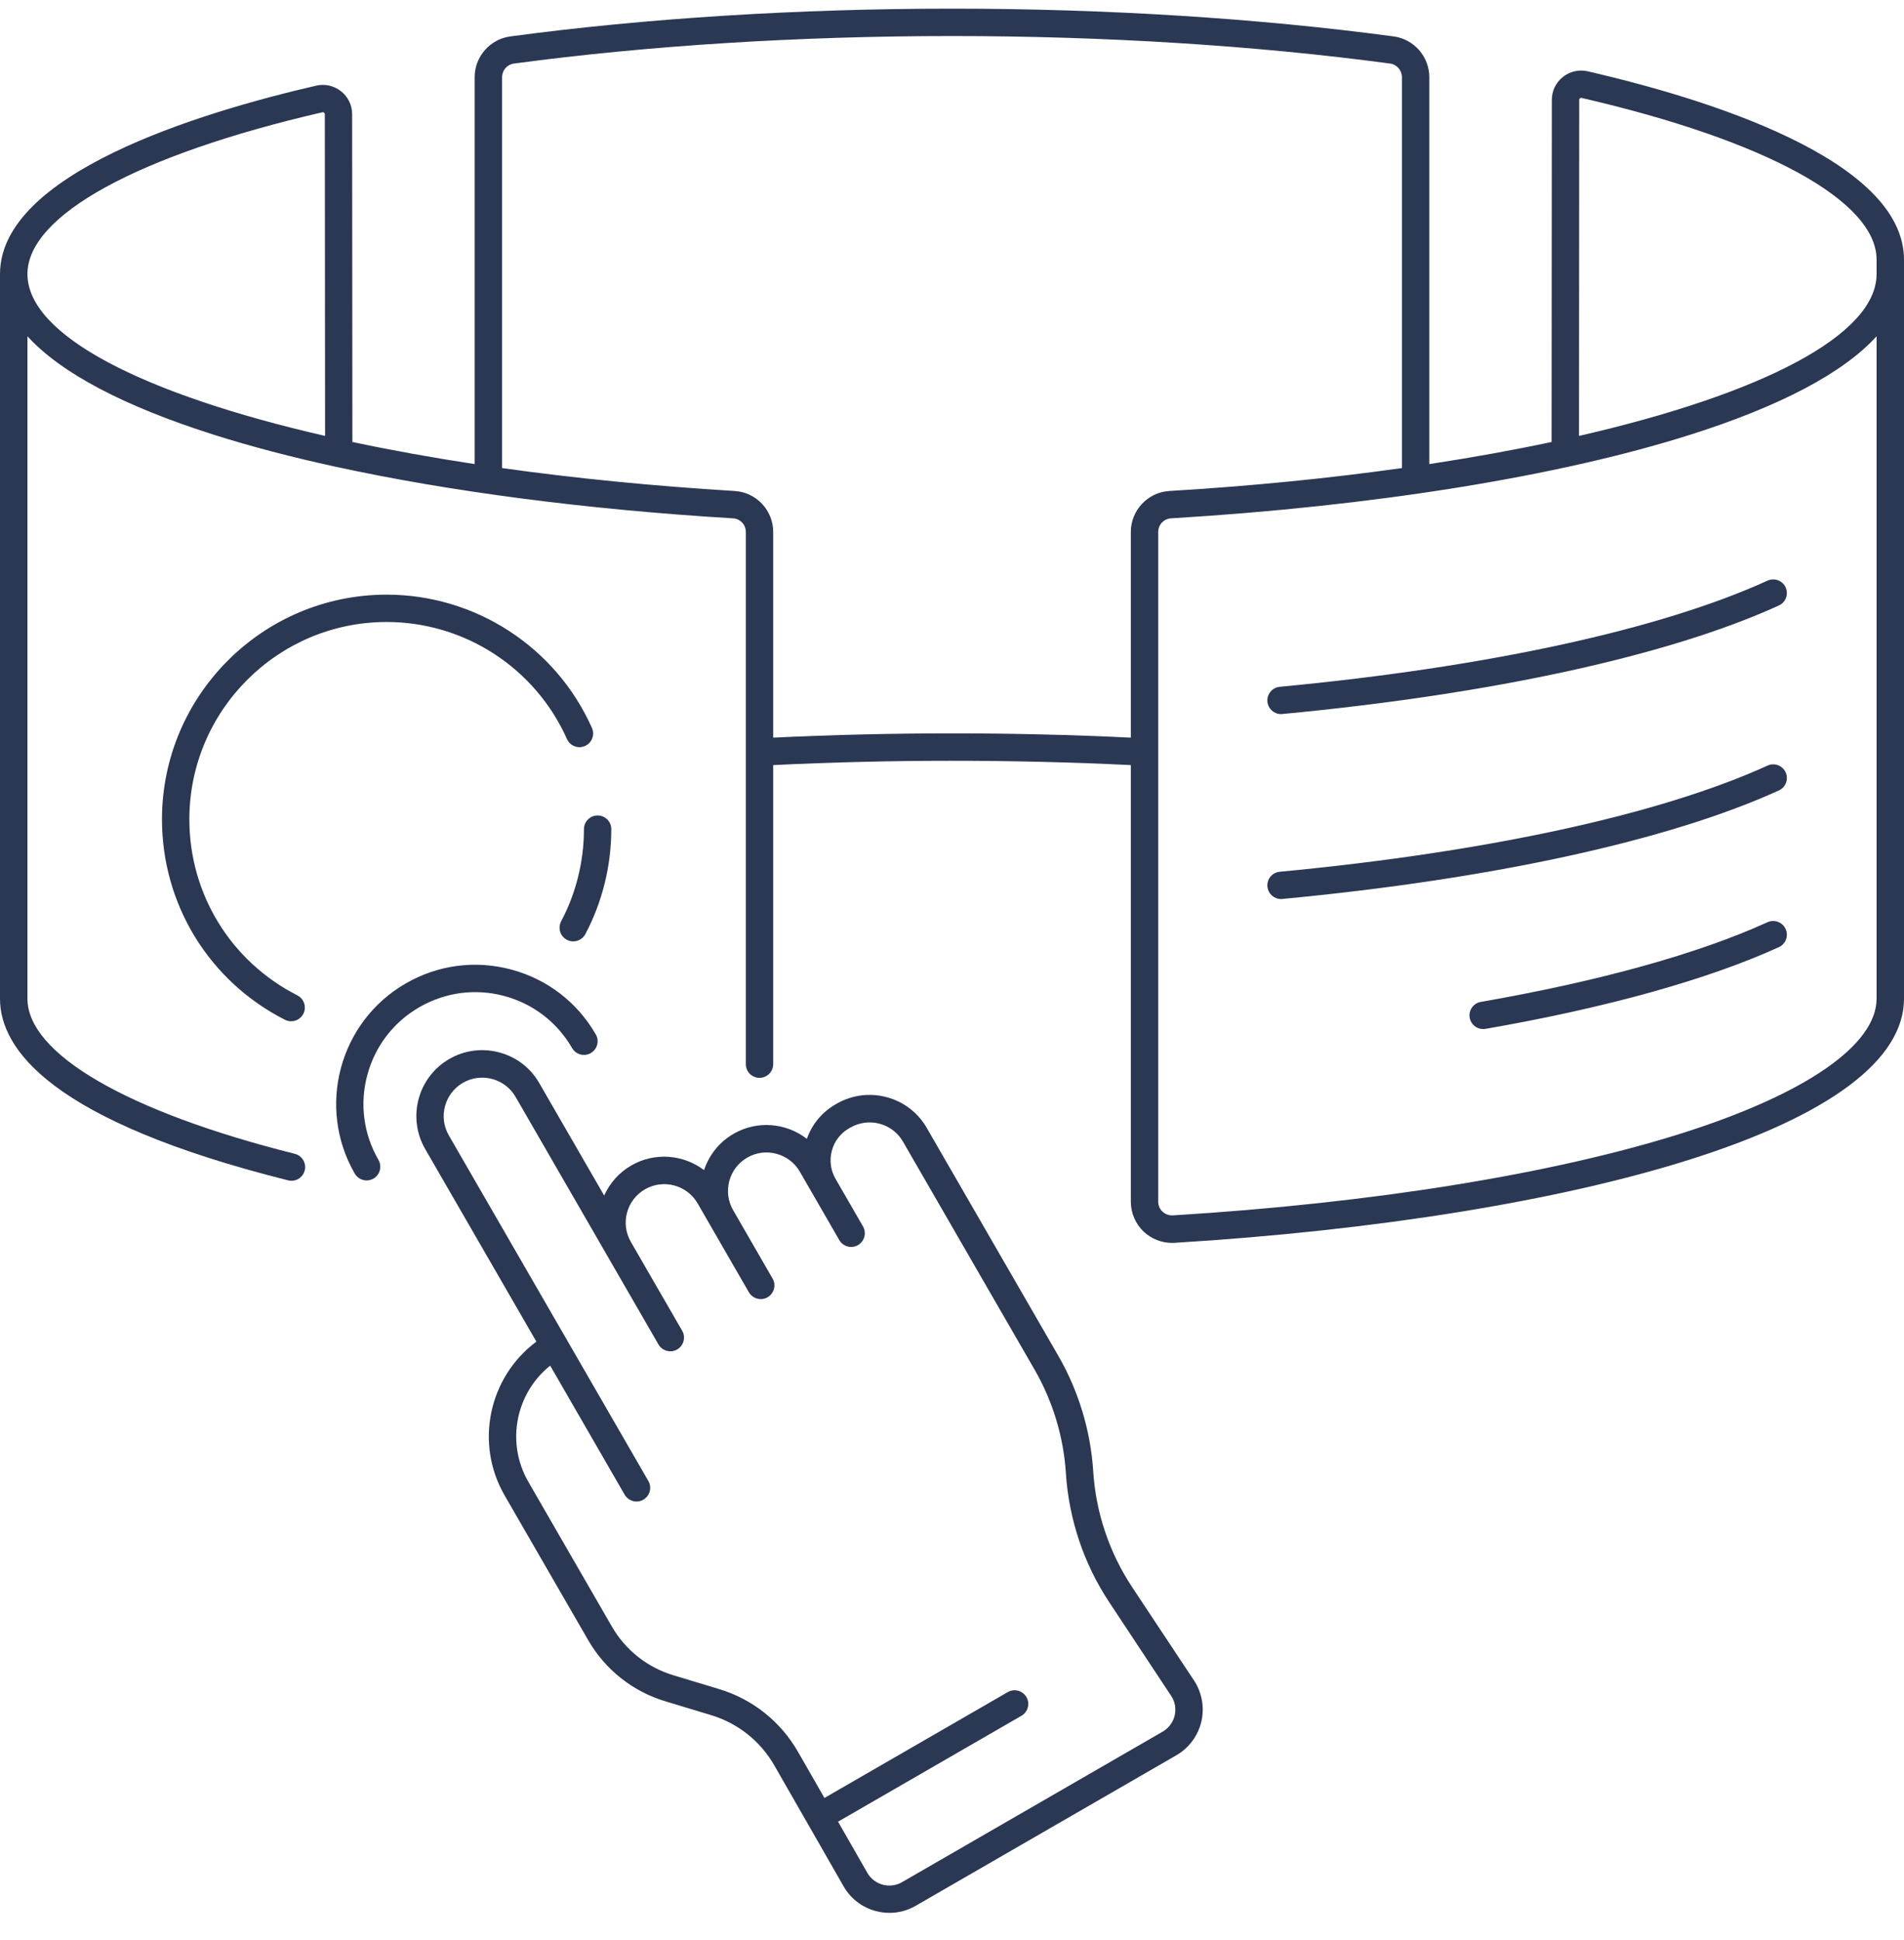<svg width="53" height="54" viewBox="0 0 53 54" fill="none" xmlns="http://www.w3.org/2000/svg">
<path d="M31.513 44.173C30.879 43.214 30.503 42.099 30.431 40.95C30.359 39.825 30.023 38.712 29.459 37.736L25.796 31.391C25.551 30.967 25.155 30.663 24.68 30.537C24.206 30.411 23.711 30.477 23.284 30.723L23.253 30.741C22.878 30.958 22.602 31.294 22.46 31.698C21.889 31.255 21.083 31.174 20.419 31.558C20.015 31.791 19.735 32.156 19.598 32.568C19.028 32.136 18.23 32.059 17.572 32.439C17.234 32.634 16.974 32.927 16.818 33.276L15.011 30.146C14.767 29.722 14.372 29.418 13.898 29.292C13.425 29.166 12.931 29.23 12.506 29.475C11.63 29.981 11.33 31.104 11.835 31.98L14.931 37.342C13.611 38.323 13.205 40.164 14.046 41.621L16.371 45.648C16.847 46.473 17.611 47.079 18.523 47.353L19.792 47.737C20.54 47.962 21.165 48.46 21.554 49.137L22.479 50.751L23.482 52.502C23.678 52.844 23.995 53.088 24.375 53.19C24.502 53.225 24.631 53.241 24.76 53.241C25.014 53.241 25.266 53.175 25.492 53.043L32.745 48.855C33.094 48.654 33.348 48.312 33.441 47.919C33.533 47.526 33.458 47.109 33.236 46.772L31.513 44.173ZM32.698 47.748C32.653 47.939 32.534 48.099 32.363 48.198L25.11 52.386C24.946 52.481 24.755 52.506 24.573 52.457C24.39 52.408 24.237 52.29 24.143 52.126L23.328 50.703L28.433 47.756C28.614 47.651 28.677 47.418 28.572 47.236C28.466 47.054 28.233 46.991 28.052 47.097L22.949 50.043L22.215 48.762C21.73 47.915 20.948 47.292 20.013 47.011L18.744 46.628C18.018 46.409 17.41 45.927 17.031 45.27L14.707 41.244C14.076 40.15 14.357 38.775 15.315 38.01L17.388 41.602C17.459 41.724 17.587 41.792 17.718 41.792C17.782 41.792 17.849 41.776 17.908 41.741C18.09 41.636 18.153 41.403 18.048 41.221L12.494 31.602C12.198 31.091 12.375 30.433 12.887 30.137C13.399 29.843 14.056 30.018 14.352 30.53L18.329 37.42C18.435 37.602 18.668 37.665 18.85 37.56C19.031 37.454 19.095 37.221 18.989 37.039L17.561 34.566C17.418 34.318 17.379 34.029 17.454 33.753C17.529 33.476 17.706 33.245 17.954 33.102C18.465 32.807 19.123 32.982 19.419 33.494L20.846 35.968C20.952 36.149 21.185 36.212 21.367 36.107C21.548 36.001 21.611 35.768 21.506 35.587L20.408 33.684C20.265 33.436 20.227 33.148 20.301 32.871C20.375 32.595 20.553 32.363 20.801 32.22C21.049 32.077 21.337 32.039 21.614 32.114C21.89 32.188 22.122 32.365 22.265 32.613L23.363 34.516C23.468 34.697 23.701 34.761 23.883 34.655C24.064 34.549 24.128 34.316 24.022 34.135L23.255 32.805C23.12 32.569 23.084 32.293 23.155 32.03C23.225 31.764 23.396 31.542 23.634 31.405L23.665 31.387C23.916 31.242 24.207 31.203 24.485 31.277C24.761 31.351 24.993 31.527 25.135 31.775L28.798 38.12C29.304 38.996 29.606 39.992 29.67 41.002C29.752 42.283 30.169 43.527 30.878 44.597L32.598 47.198C32.708 47.36 32.743 47.556 32.698 47.748Z" fill="#2A3853"/>
<path d="M11.674 28.033C12.394 27.617 13.233 27.507 14.036 27.721C14.839 27.937 15.509 28.452 15.925 29.171C16.03 29.353 16.263 29.416 16.445 29.31C16.627 29.205 16.69 28.972 16.584 28.79C16.067 27.895 15.232 27.253 14.233 26.986C13.234 26.718 12.19 26.855 11.293 27.373C9.443 28.441 8.808 30.814 9.875 32.665C9.946 32.786 10.075 32.855 10.205 32.855C10.269 32.855 10.336 32.839 10.396 32.804C10.577 32.698 10.64 32.465 10.535 32.284C10.119 31.564 10.009 30.725 10.224 29.922C10.439 29.12 10.954 28.448 11.674 28.033Z" fill="#2A3853"/>
<path d="M44.198 1.985C43.954 1.928 43.701 1.986 43.505 2.142C43.309 2.297 43.197 2.53 43.197 2.779L43.19 12.302C42.125 12.528 40.987 12.734 39.786 12.917V2.147C39.786 1.577 39.36 1.09 38.795 1.014C35.035 0.509 30.784 0.241 26.5 0.241C22.215 0.241 17.965 0.508 14.204 1.014C13.639 1.09 13.213 1.577 13.213 2.147V12.917C12.012 12.734 10.874 12.528 9.809 12.302L9.802 3.179C9.802 2.928 9.69 2.697 9.494 2.541C9.298 2.385 9.045 2.328 8.801 2.384C5.514 3.143 0 4.833 0 7.628V27.797C0 29.187 1.392 31.193 8.021 32.853C8.053 32.86 8.083 32.865 8.114 32.865C8.285 32.865 8.439 32.749 8.483 32.576C8.534 32.372 8.41 32.165 8.205 32.114C3.548 30.946 0.764 29.332 0.764 27.795V9.36C1.69 10.378 3.449 11.309 5.98 12.109C6.993 12.429 8.119 12.724 9.338 12.99C9.347 12.992 9.355 12.994 9.364 12.995C12.537 13.685 16.334 14.182 20.404 14.427C20.605 14.438 20.761 14.605 20.761 14.806V20.95V29.619C20.761 29.829 20.932 30 21.142 30C21.352 30 21.523 29.829 21.523 29.619V21.295C24.787 21.135 28.217 21.135 31.478 21.295V33.45C31.478 33.764 31.61 34.067 31.838 34.283C32.05 34.482 32.334 34.594 32.623 34.594C32.646 34.594 32.669 34.593 32.693 34.592C38.315 34.248 43.415 33.423 47.052 32.27C50.943 31.038 53 29.49 53 27.797V7.228C52.999 4.434 47.486 2.743 44.198 1.985ZM0.764 7.627C0.764 5.995 3.833 4.312 8.974 3.125C8.995 3.121 9.012 3.129 9.021 3.136C9.036 3.147 9.042 3.161 9.042 3.179L9.049 12.133C3.969 10.968 0.764 9.33 0.764 7.627ZM31.478 14.806V20.531C28.216 20.372 24.789 20.373 21.523 20.531V14.806C21.523 14.203 21.052 13.702 20.45 13.666C18.16 13.527 15.987 13.31 13.976 13.028V2.147C13.976 1.957 14.118 1.794 14.306 1.769C18.033 1.269 22.25 1.003 26.5 1.003C30.751 1.003 34.967 1.268 38.694 1.769C38.882 1.794 39.024 1.958 39.024 2.147V13.028C37.013 13.311 34.839 13.529 32.55 13.666C31.949 13.703 31.478 14.203 31.478 14.806ZM52.237 27.795C52.237 29.085 50.263 30.451 46.821 31.541C43.242 32.675 38.208 33.488 32.646 33.828C32.538 33.833 32.438 33.797 32.36 33.724C32.282 33.652 32.24 33.554 32.24 33.447V14.806C32.24 14.605 32.397 14.438 32.597 14.427C38.242 14.087 43.366 13.264 47.021 12.109C49.553 11.309 51.311 10.379 52.237 9.36V27.795ZM52.237 7.627C52.237 9.33 49.032 10.968 43.953 12.133L43.959 2.779C43.959 2.762 43.965 2.748 43.98 2.737C43.989 2.729 44.006 2.721 44.028 2.726C49.168 3.913 52.237 5.597 52.237 7.228V7.627Z" fill="#2A3853"/>
<path d="M16.255 23.078C16.255 23.971 16.035 24.859 15.62 25.643C15.522 25.829 15.593 26.06 15.779 26.157C15.836 26.188 15.897 26.202 15.957 26.202C16.093 26.202 16.225 26.128 16.294 26C16.767 25.106 17.016 24.095 17.016 23.078C17.016 22.867 16.846 22.697 16.636 22.697C16.425 22.697 16.255 22.867 16.255 23.078Z" fill="#2A3853"/>
<path d="M10.763 17.312C12.93 17.312 14.899 18.59 15.782 20.57C15.868 20.762 16.093 20.849 16.285 20.763C16.477 20.677 16.563 20.451 16.477 20.26C15.473 18.006 13.229 16.551 10.763 16.551C7.314 16.551 4.509 19.357 4.509 22.805C4.509 25.173 5.821 27.311 7.932 28.384C7.988 28.413 8.047 28.425 8.104 28.425C8.244 28.425 8.376 28.349 8.444 28.217C8.54 28.029 8.464 27.8 8.277 27.704C6.422 26.76 5.271 24.883 5.271 22.804C5.271 19.776 7.734 17.312 10.763 17.312Z" fill="#2A3853"/>
<path d="M49.201 16.161C46.219 17.521 41.397 18.57 35.623 19.116C35.414 19.136 35.26 19.322 35.28 19.531C35.299 19.728 35.465 19.876 35.659 19.876C35.671 19.876 35.683 19.876 35.695 19.873C41.552 19.32 46.459 18.247 49.516 16.853C49.708 16.766 49.792 16.54 49.705 16.348C49.618 16.158 49.392 16.074 49.201 16.161Z" fill="#2A3853"/>
<path d="M49.201 21.309C46.219 22.668 41.397 23.717 35.623 24.264C35.414 24.283 35.26 24.469 35.28 24.678C35.299 24.875 35.465 25.023 35.659 25.023C35.671 25.023 35.683 25.023 35.695 25.021C41.55 24.467 46.459 23.394 49.516 22.001C49.708 21.914 49.793 21.688 49.705 21.496C49.618 21.306 49.391 21.221 49.201 21.309Z" fill="#2A3853"/>
<path d="M49.201 25.668C47.275 26.546 44.515 27.312 41.22 27.886C41.013 27.922 40.874 28.119 40.91 28.326C40.943 28.512 41.103 28.642 41.284 28.642C41.306 28.642 41.328 28.64 41.35 28.637C44.708 28.052 47.532 27.267 49.517 26.362C49.708 26.275 49.793 26.049 49.705 25.857C49.618 25.666 49.392 25.581 49.201 25.668Z" fill="#2A3853"/>
</svg>
